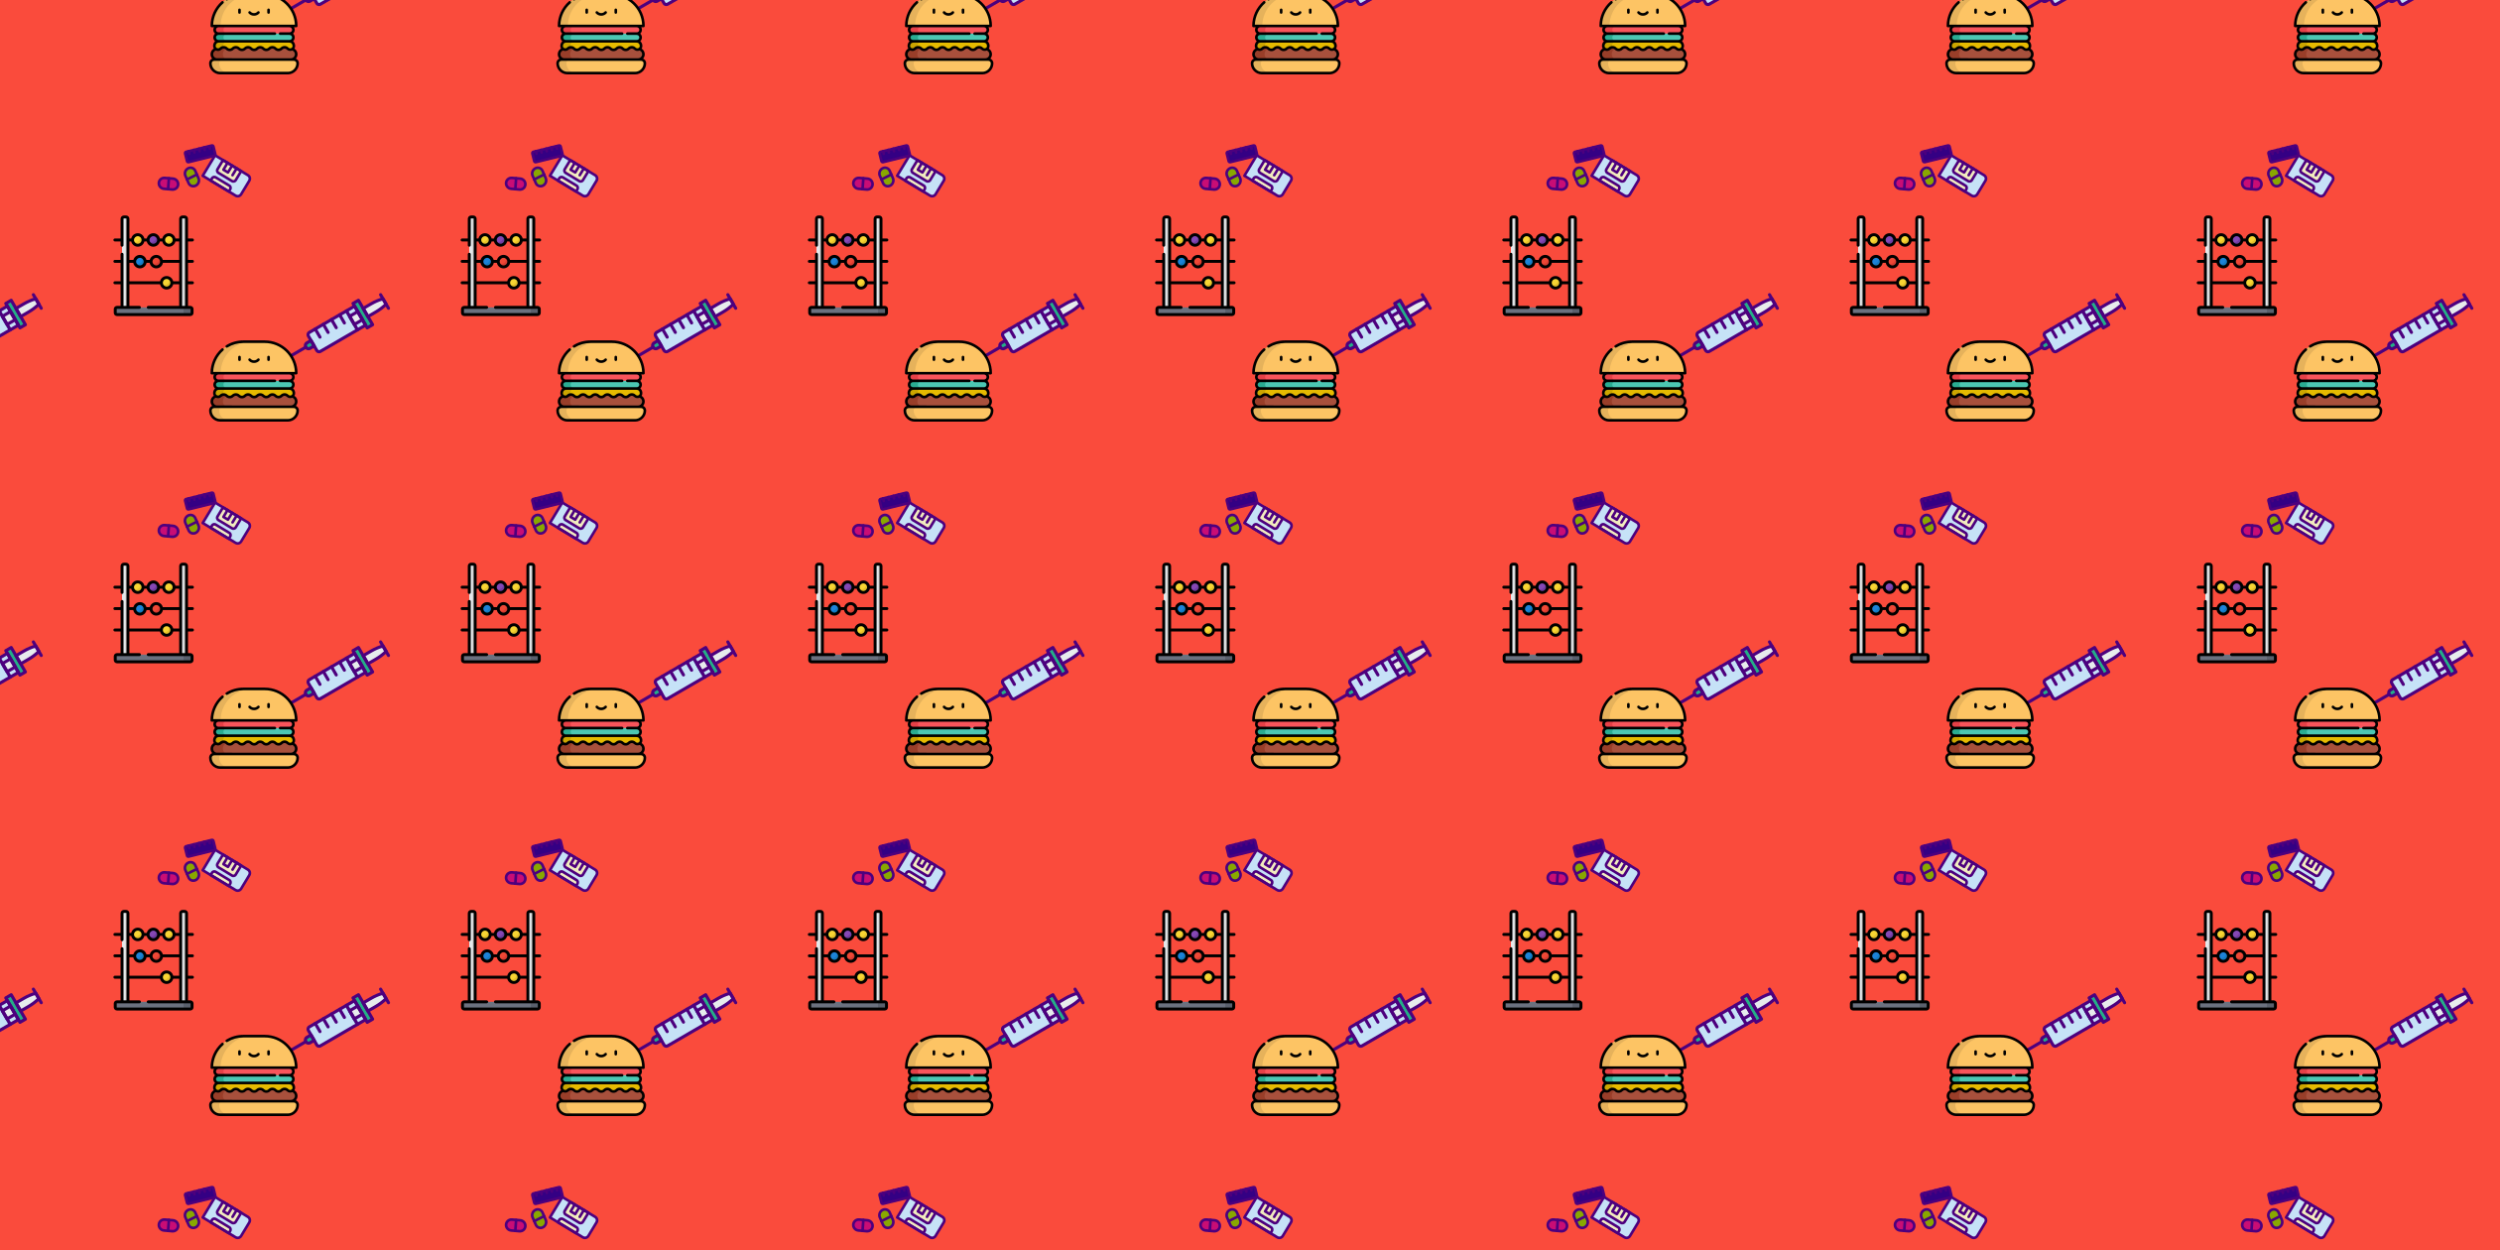 <svg xmlns="http://www.w3.org/2000/svg" xmlns:xlink="http://www.w3.org/1999/xlink" xmlns:fi="http://pattern.flaticon.com/" x="0" y="0" width="2160" height="1080" viewBox="0 0 2520 1260"><rect x="0px" y="0px" width="100%" height="100%" opacity="1" fill="#fa4b3c"/><defs><g transform="matrix(0.177 0.047 -0.047 0.177 305.766 274.724)" id="L1_32"><path d="M394.056,154.594l-36.649-36.649l47.472-47.472c16.722-16.722,35.44-31.337,55.721-43.507l0,0  l24.427,24.427l0,0c-12.17,20.281-26.785,38.999-43.507,55.721L394.056,154.594z" fill="#e7eced"/><path d="M181.451,395.219l-64.669-64.669c-5.753-5.753-5.753-15.081,0-20.842l203.345-203.345l85.503,85.503  L202.294,395.219C196.533,400.98,187.204,400.98,181.451,395.219z" fill="#c6e2f7"/><g><path d="M118.579,393.423L118.579,393.423c-6.746-6.746-6.746-17.681,0-24.427l18.32-18.32l24.427,24.427   l-18.32,18.32C136.26,400.177,125.325,400.177,118.579,393.423z" fill="#25ae88"/><rect x="297px" y="119px" width="155px" height="34px" transform="matrix(0.707 0.707 -0.707 0.707 206.636 -225.143)" fill="#25ae88"/></g><rect x="318px" y="141px" width="51px" height="51px" transform="matrix(0.707 0.707 -0.707 0.707 219.325 -194.594)" fill="#e7eced"/><rect x="317px" y="125px" width="17px" height="120px" transform="matrix(0.707 -0.707 0.707 0.707 -35.83 285.106)" fill="#68a8ce"/><g><path d="M503.365,78.359c-2.211,0-4.422-0.846-6.107-2.531l-61.076-61.076   c-3.377-3.377-3.377-8.836,0-12.214c3.369-3.377,8.836-3.377,12.214,0l61.076,61.076c3.377,3.377,3.377,8.836,0,12.214   C507.787,77.521,505.567,78.359,503.365,78.359z" fill="#4d007e"/><path d="M405.639,151.649c-2.211,0-4.422-0.846-6.107-2.531l-36.649-36.641   c-1.624-1.624-2.531-3.809-2.531-6.107c0-2.298,0.907-4.492,2.531-6.107l35.889-35.889c17.206-17.206,36.511-32.279,57.388-44.812   c3.403-2.03,7.748-1.52,10.555,1.296l24.427,24.427c2.799,2.799,3.334,7.152,1.296,10.555   c-12.516,20.86-27.588,40.165-44.812,57.388l-35.889,35.889C410.062,150.802,407.85,151.649,405.639,151.649z M381.212,106.362   l24.427,24.427l29.782-29.782c14.632-14.632,27.623-30.871,38.679-48.336l-14.77-14.779   c-17.474,11.065-33.712,24.056-48.336,38.688L381.212,106.362z" fill="#4d007e"/><path d="M191.868,408.175c-6.245,0-12.11-2.427-16.524-6.85l-64.669-64.661   c-9.113-9.113-9.113-23.935,0-33.056l203.354-203.345c3.369-3.377,8.836-3.377,12.214,0l85.503,85.503   c1.624,1.624,2.531,3.809,2.531,6.107s-0.907,4.492-2.531,6.107L208.401,401.326C203.987,405.748,198.113,408.175,191.868,408.175z    M320.127,118.584l-197.239,197.23c-2.375,2.375-2.375,6.254,0,8.629l64.669,64.661l0,0c2.306,2.315,6.314,2.306,8.62,0   l197.239-197.239L320.127,118.584z" fill="#4d007e"/><path d="M130.792,407.113c-6.634,0-13.267-2.522-18.32-7.575l0,0c-10.106-10.106-10.106-26.543,0-36.649   l18.32-18.32c3.369-3.377,8.836-3.377,12.214,0l24.436,24.427c3.377,3.377,3.377,8.836,0,12.214l-18.32,18.329   C144.068,404.582,137.426,407.113,130.792,407.113z M124.685,387.324c3.36,3.351,8.845,3.351,12.222,0l12.214-12.222   l-12.222-12.214l-12.214,12.214C121.317,378.462,121.317,383.947,124.685,387.324z" fill="#4d007e"/><path d="M8.64,511.999c-2.211,0-4.422-0.846-6.107-2.531c-3.377-3.377-3.377-8.836,0-12.214l109.939-109.939   c3.369-3.377,8.836-3.377,12.214,0c3.377,3.377,3.377,8.836,0,12.214L14.746,509.468C13.062,511.161,10.851,511.999,8.64,511.999z" fill="#4d007e"/><path d="M289.594,218.831c-2.211,0-4.422-0.846-6.107-2.531l-36.649-36.641   c-3.377-3.377-3.377-8.836,0-12.214c3.369-3.377,8.836-3.377,12.214,0l36.649,36.641c3.377,3.377,3.377,8.836,0,12.214   C294.016,217.985,291.805,218.831,289.594,218.831z" fill="#4d007e"/><path d="M252.944,255.481c-2.211,0-4.422-0.846-6.107-2.531l-36.641-36.649   c-3.369-3.377-3.369-8.836,0-12.214c3.369-3.377,8.845-3.377,12.214,0l36.641,36.649c3.369,3.377,3.369,8.836,0,12.214   C257.367,254.634,255.156,255.481,252.944,255.481z" fill="#4d007e"/><path d="M216.304,292.121c-2.211,0-4.422-0.846-6.107-2.531l-36.649-36.641   c-3.377-3.377-3.377-8.836,0-12.214c3.369-3.377,8.836-3.377,12.214,0l36.649,36.641c3.377,3.377,3.377,8.836,0,12.214   C220.726,291.283,218.515,292.121,216.304,292.121z" fill="#4d007e"/><path d="M179.655,328.77c-2.211,0-4.422-0.846-6.107-2.531l-36.649-36.649   c-3.377-3.377-3.377-8.836,0-12.214c3.377-3.377,8.845-3.377,12.214,0l36.649,36.649c3.377,3.377,3.377,8.836,0,12.214   C184.077,327.933,181.866,328.77,179.655,328.77z" fill="#4d007e"/><path d="M417.853,212.725c-2.211,0-4.422-0.846-6.107-2.531L301.807,100.255   c-1.624-1.624-2.531-3.809-2.531-6.107s0.907-4.492,2.531-6.107l24.427-24.427c3.377-3.377,8.836-3.377,12.214,0l109.939,109.939   c1.624,1.624,2.531,3.809,2.531,6.107c0,2.298-0.907,4.492-2.531,6.107l-24.427,24.427   C422.275,211.878,420.064,212.725,417.853,212.725z M320.127,94.148l97.725,97.717l12.214-12.214L332.35,81.935L320.127,94.148z" fill="#4d007e"/><path d="M344.563,212.725c-2.211,0-4.422-0.846-6.107-2.531l-36.649-36.641   c-1.624-1.624-2.531-3.809-2.531-6.107s0.907-4.492,2.531-6.107l36.649-36.649c3.239-3.239,8.974-3.239,12.214,0l36.649,36.649   c1.624,1.624,2.531,3.809,2.531,6.107s-0.907,4.492-2.531,6.107l-36.649,36.641C348.986,211.878,346.774,212.725,344.563,212.725z    M320.127,167.447l24.427,24.427l24.427-24.427l-24.427-24.436L320.127,167.447z" fill="#4d007e"/><path d="M368.99,237.16c-2.211,0-4.422-0.846-6.107-2.531l-85.503-85.512c-3.377-3.377-3.377-8.836,0-12.214   s8.845-3.377,12.214,0l85.503,85.512c3.377,3.377,3.377,8.836,0,12.214C373.413,236.314,371.201,237.16,368.99,237.16z" fill="#4d007e"/></g></g><g transform="matrix(0.177 0 0 0.177 210.743 -11.257)" id="L1_34"><path d="M458.485,255.07L256,233.256L53.514,255.07c-12.048,0-21.814,9.767-21.814,21.814l0,0  c0,12.048,9.767,21.814,21.814,21.814l203.059,24.368l201.912-24.368c12.048,0,21.814-9.767,21.814-21.814l0,0  C480.299,264.837,470.533,255.07,458.485,255.07z" fill="#4cc7b3"/><path d="M103.514,298.699c-12.048,0-21.814-9.767-21.814-21.814l0,0c0-12.047,9.767-21.814,21.814-21.814  L281,235.949l-25-2.693L53.514,255.07c-12.048,0-21.814,9.767-21.814,21.814l0,0c0,12.048,9.767,21.814,21.814,21.814  l203.059,24.368l24.929-3.009L103.514,298.699z" fill="#2aac92"/><path d="M458.485,211.441L256,183.267L53.514,211.441c-12.048,0-21.814,9.767-21.814,21.814l0,0  c0,12.048,9.767,21.814,21.814,21.814h404.971c12.048,0,21.814-9.767,21.814-21.814l0,0  C480.3,221.208,470.533,211.441,458.485,211.441z" fill="#f9545b"/><path d="M81.7,233.256c0-12.048,9.767-21.814,21.814-21.814L281,186.745l-25-3.479L53.514,211.441  c-12.048,0-21.814,9.767-21.814,21.814s9.767,21.814,21.814,21.814h50C91.467,255.07,81.7,245.304,81.7,233.256z" fill="#e64047"/><path d="M466.143,342.327l-0.95-23.492H45.857v23.492c-16.681,0-30.204,13.523-30.204,30.204l0,0  c0,16.681,13.523,30.204,30.204,30.204L256,441.33l210.143-38.594c16.681,0,30.204-13.523,30.204-30.204l0,0  C496.347,355.85,482.824,342.327,466.143,342.327z" fill="#a8503c"/><path d="M112.173,405.289c-18.562,0-33.609-15.047-33.609-33.608l0,0c0-18.562,15.047-33.608,33.609-33.608  v-19.237H45.857v23.492c-16.681,0-30.204,13.523-30.204,30.204l0,0c0,16.681,13.523,30.204,30.204,30.204L256,441.331l26.207-4.813  L112.173,405.289z" fill="#993e29"/><path d="M316.981,32.075H195.018c-99.061,0-179.366,80.305-179.366,179.366l0,0h480.695l0,0  C496.347,112.38,416.042,32.075,316.981,32.075z" fill="#fdc464"/><path d="M245.018,32.075h-50c-99.061,0-179.366,80.305-179.366,179.366l0,0h50l0,0  C65.652,112.38,145.957,32.075,245.018,32.075z" fill="#e6b25b"/><path d="M455.703,298.699c20.023,0,25.871,12.947,27.136,24.359c2.091,18.864-20.503,30.872-34.491,18.044  c-0.354-0.325-0.701-0.662-1.04-1.012l0,0c-9.486-9.792-25.193-9.792-34.679,0l0,0c-9.486,9.792-25.193,9.792-34.679,0l0,0  c-9.486-9.792-25.193-9.792-34.679,0l0,0c-9.486,9.792-25.193,9.792-34.679,0l0,0c-9.486-9.792-25.193-9.792-34.679,0l0,0  c-9.486,9.792-25.193,9.792-34.679,0l0,0c-9.486-9.792-25.193-9.792-34.679,0l0,0c-9.486,9.792-25.193,9.792-34.679,0l0,0  c-9.486-9.792-25.193-9.792-34.679,0l0,0c-9.486,9.792-25.193,9.792-34.679,0l0,0c-9.486-9.792-25.193-9.792-34.679,0l0,0  c-0.339,0.35-0.686,0.687-1.04,1.012c-13.988,12.828-36.583,0.82-34.491-18.044c1.265-11.412,7.113-24.359,27.136-24.359H455.703z" fill="#e6bb00"/><path d="M80.307,323.057c1.265-11.412,7.113-24.358,27.136-24.358h-50c-20.023,0-25.871,12.947-27.136,24.358  c-2.091,18.864,20.503,30.873,34.491,18.044c0.354-0.325,0.701-0.662,1.04-1.012c4.324-4.463,9.941-6.885,15.671-7.28  C80.39,329.878,79.916,326.588,80.307,323.057z" fill="#cca600"/><path d="M483.286,402.736H28.713c-11.716,0-21.213,9.498-21.213,21.213l0,0  c0,30.914,25.061,55.976,55.976,55.976h385.049c30.914,0,55.976-25.061,55.976-55.976l0,0  C504.5,412.233,495.002,402.736,483.286,402.736z" fill="#fdc464"/><path d="M57.5,423.949L57.5,423.949c0-11.716,9.497-21.213,21.213-21.213h-50  c-11.716,0-21.213,9.498-21.213,21.213l0,0c0,30.915,25.061,55.976,55.975,55.976h50C82.561,479.925,57.5,454.864,57.5,423.949z" fill="#e6b25b"/><path d="M180.718,134.651v-14.982c0-4.142-3.358-7.5-7.5-7.5s-7.5,3.358-7.5,7.5v14.982c0,4.142,3.358,7.5,7.5,7.5  S180.718,138.793,180.718,134.651z"/><path d="M346.282,134.651v-14.982c0-4.142-3.358-7.5-7.5-7.5s-7.5,3.358-7.5,7.5v14.982c0,4.142,3.358,7.5,7.5,7.5  S346.282,138.793,346.282,134.651z"/><path d="M256,153.223c11.948,0,23.156-4.983,30.75-13.671c2.726-3.118,2.408-7.856-0.71-10.583  c-3.119-2.727-7.857-2.408-10.583,0.71c-4.746,5.429-11.837,8.543-19.457,8.543s-14.711-3.114-19.457-8.543  c-2.726-3.118-7.464-3.437-10.583-0.711s-3.437,7.464-0.711,10.583C232.844,148.24,244.052,153.223,256,153.223z"/><path d="M0,423.949c0,35,28.475,63.476,63.476,63.476h385.049c35,0,63.476-28.475,63.476-63.476c0-11.899-7.277-22.13-17.613-26.479  c5.881-6.652,9.461-15.383,9.461-24.938c0-13.377-6.914-25.301-17.75-32.016c3.365-5.313,4.926-11.693,4.195-18.285  c-1.163-10.491-5.276-18.602-11.851-23.896c5.753-5.356,9.358-12.989,9.358-21.45c0-8.655-3.773-16.444-9.758-21.814  c5.985-5.371,9.758-13.159,9.758-21.814c0-5.196-1.365-10.077-3.746-14.314h12.294c4.142,0,7.5-3.358,7.5-7.5  c0-103.039-83.828-186.867-186.866-186.867H195.019c-34.713,0-68.609,9.599-98.025,27.758c-3.524,2.176-4.618,6.797-2.442,10.322  c2.176,3.524,6.797,4.618,10.321,2.442c27.046-16.697,58.218-25.522,90.146-25.522h121.963c92.257,0,167.769,73.061,171.705,164.367  H23.316c2.037-46.598,22.993-90.551,58.201-121.543c3.109-2.737,3.411-7.476,0.674-10.585s-7.477-3.411-10.585-0.674  C31.28,106.637,8.152,157.775,8.152,211.442c0,4.142,3.358,7.5,7.5,7.5h12.294c-2.381,4.237-3.747,9.118-3.747,14.314  c0,8.655,3.773,16.443,9.758,21.814c-5.985,5.371-9.758,13.159-9.758,21.814c0,8.729,3.841,16.574,9.916,21.949  c-6.229,5.299-10.135,13.226-11.263,23.397c-0.709,6.396,0.748,12.587,3.909,17.803c-11.239,6.638-18.61,18.893-18.61,32.498  c0,9.555,3.58,18.286,9.461,24.938C7.277,401.82,0,412.05,0,423.949z M468.302,337.226c-3.614,1.961-8.089,2.299-11.827,0.462  c-3.987-1.96-6.657-5.835-10.465-8.084c-12.381-7.313-28.792-5.03-38.768,5.268c-3.163,3.265-7.407,5.063-11.953,5.063  c-4.545,0-8.79-1.798-11.953-5.062c-12.232-12.626-33.233-12.615-45.453,0c-3.109,3.209-7.487,5.062-11.952,5.062  c-4.545,0-8.79-1.798-11.953-5.062c-12.166-12.557-33.31-12.536-45.452,0c-3.163,3.265-7.407,5.063-11.953,5.063  c-4.545,0-8.79-1.798-11.953-5.062c-12.261-12.656-33.205-12.643-45.453,0c-3.163,3.265-7.407,5.063-11.953,5.063  c-4.545,0-8.79-1.798-11.952-5.062c-12.214-12.608-33.272-12.572-45.453,0c-3.162,3.265-7.407,5.063-11.953,5.063  c-4.545,0-8.79-1.798-11.952-5.062c-12.061-12.45-33.129-12.722-45.451-0.001c-8.692,8.973-24.034,1.133-22.692-10.986  c1.258-11.343,6.58-16.849,17.121-17.59c0.029-0.002,0.059-0.001,0.089-0.003c0.821-0.059,400.732-0.093,400.732-0.093  c12.256,0,18.326,5.455,19.682,17.686C475.988,329.329,473.095,334.626,468.302,337.226z M53.515,291.198  c-7.893,0-14.314-6.421-14.314-14.314s6.421-14.314,14.314-14.314H374.68c4.142,0,7.5-3.358,7.5-7.5s-3.358-7.5-7.5-7.5H53.515  c-7.893,0-14.314-6.421-14.314-14.314c0-7.892,6.421-14.313,14.313-14.314h404.973c7.892,0,14.313,6.422,14.313,14.314  s-6.421,14.314-14.314,14.314H404.68c-4.142,0-7.5,3.358-7.5,7.5s3.358,7.5,7.5,7.5h53.806c7.893,0,14.314,6.421,14.314,14.314  s-6.421,14.314-14.314,14.314C457.558,291.198,53.894,291.198,53.515,291.198z M38.749,350.961c0.19,0.094,0.385,0.169,0.576,0.259  c1.031,0.485,2.098,0.92,3.181,1.278c9.442,3.129,19.762,1.091,27.366-5.872c7.251-6.639,17.743-9.077,25.259-1.317  c6.013,6.207,14.084,9.625,22.727,9.625c8.641,0,16.712-3.418,22.726-9.625c6.416-6.622,17.513-6.6,23.906,0  c6.013,6.207,14.084,9.625,22.726,9.625s16.713-3.418,22.725-9.624c6.403-6.609,17.522-6.592,23.906-0.001  c6.013,6.207,14.083,9.625,22.726,9.625c8.641,0,16.713-3.418,22.726-9.625c6.388-6.594,17.549-6.565,23.906,0  c6.013,6.207,14.084,9.625,22.726,9.625s16.712-3.418,22.726-9.625c6.287-6.49,17.611-6.5,23.906,0  c6.013,6.207,14.085,9.625,22.727,9.625s16.713-3.418,22.726-9.625c6.349-6.554,17.43-6.684,23.907,0.001  c8.063,8.321,21.494,10.838,31.994,5.886c8.91,3.217,14.93,11.646,14.93,21.335c0,12.516-10.181,22.7-22.695,22.705H45.849  c-12.515-0.005-22.696-10.189-22.696-22.705C23.152,362.671,29.573,353.982,38.749,350.961z M28.713,410.236h454.573  c7.562,0,13.713,6.152,13.713,13.713c0,26.729-21.746,48.476-48.476,48.476H63.476c-26.73,0-48.476-21.746-48.476-48.476  C15,416.388,21.152,410.236,28.713,410.236z"/></g><g transform="matrix(0.198 0 0 0.198 104.199 217.199)" id="L1_35"><path d="M390.611,336.421c0-0.459,0.027-0.901,0.072-1.329h-36.641c-4.14,0-7.496,3.356-7.496,7.496s3.356,7.496,7.496,7.496h36.748  C390.642,345.533,390.612,340.978,390.611,336.421z"/><circle cx="321" cy="342" r="26" fill="#f8d534"/><path d="M348.814,342.586c0,14.813-12.014,26.827-26.827,26.827c-11.964,0-22.109-7.846-25.557-18.671  c3.978,2.339,8.616,3.678,13.563,3.678c14.813,0,26.827-12.014,26.827-26.827c0-2.849-0.44-5.587-1.269-8.156  C343.487,324.095,348.814,332.721,348.814,342.586z" fill="#e5c129"/><circle cx="269" cy="234" r="26" fill="#ef4836"/><path d="M296.208,234.964c0,14.813-12.014,26.827-26.827,26.827c-11.964,0-22.109-7.846-25.557-18.671  c3.978,2.339,8.616,3.678,13.563,3.678c14.813,0,26.827-12.014,26.827-26.827c0-2.849-0.44-5.587-1.269-8.156  C290.881,216.474,296.208,225.099,296.208,234.964z" fill="#db3d31"/><circle cx="186" cy="234" r="26" fill="#1d83d8"/><path d="M212.859,234.964c0,14.813-12.014,26.827-26.827,26.827c-11.964,0-22.109-7.846-25.557-18.671  c3.978,2.339,8.616,3.678,13.563,3.678c14.813,0,26.827-12.014,26.827-26.827c0-2.849-0.44-5.587-1.269-8.156  C207.532,216.474,212.859,225.099,212.859,234.964z" fill="#147bc1"/><circle cx="333" cy="124" r="26" fill="#f8d534"/><path d="M360.282,124.694c0,14.813-12.014,26.827-26.827,26.827c-11.964,0-22.109-7.846-25.557-18.671  c3.978,2.339,8.616,3.678,13.563,3.678c14.813,0,26.827-12.014,26.827-26.827c0-2.849-0.44-5.587-1.269-8.156  C354.955,106.203,360.282,114.829,360.282,124.694z" fill="#e5c129"/><circle cx="254" cy="124" r="26" fill="#8648b5"/><path d="M281.159,124.694c0,14.813-12.014,26.827-26.827,26.827c-11.964,0-22.109-7.846-25.557-18.671  c3.978,2.339,8.616,3.678,13.563,3.678c14.813,0,26.827-12.014,26.827-26.827c0-2.849-0.44-5.587-1.269-8.156  C275.831,106.203,281.159,114.829,281.159,124.694z" fill="#713ca0"/><circle cx="175" cy="124" r="26" fill="#f8d534"/><path d="M202.037,124.696c0,14.813-12.014,26.827-26.827,26.827c-11.964,0-22.109-7.846-25.557-18.671  c3.978,2.339,8.616,3.678,13.563,3.678c14.813,0,26.827-12.014,26.827-26.827c0-2.849-0.44-5.587-1.269-8.156  C196.709,106.205,202.037,114.831,202.037,124.696z" fill="#e5c129"/><path d="M442.886,504.504H69.114c-4.764,0-8.625-3.861-8.625-8.625v-19.448c0-4.764,3.861-8.625,8.625-8.625  h373.773c4.764,0,8.625,3.861,8.625,8.625v19.448C451.511,500.643,447.65,504.504,442.886,504.504z" fill="#6b717f"/><path d="M451.513,476.432v19.45c0,4.758-3.868,8.626-8.626,8.626h-34.465v-36.702h34.465  C447.645,467.806,451.513,471.664,451.513,476.432z" fill="#5a606d"/><g><path d="M125.065,467.807H95.08V17.006c0-5.251,4.258-9.509,9.509-9.509h10.967   c5.251,0,9.509,4.258,9.509,9.509V467.807z" fill="#e4e8eb"/><path d="M423.416,467.807h-29.985V17.006c0-5.251,4.258-9.509,9.509-9.509h10.967   c5.251,0,9.509,4.258,9.509,9.509V467.807z" fill="#e4e8eb"/></g><g><path d="M423.417,17.01v450.796h-14.993V17.01c0-4.568-3.208-8.376-7.496-9.305   c0.65-0.14,1.319-0.21,2.009-0.21h10.965C419.159,7.494,423.417,11.752,423.417,17.01z" fill="#d6d6d6"/><path d="M125.065,17.01v450.796h-14.993V17.01c0-4.568-3.208-8.376-7.496-9.305   c0.65-0.14,1.319-0.21,2.009-0.21h10.965C120.807,7.494,125.065,11.752,125.065,17.01z" fill="#d6d6d6"/></g><path d="M453.402,241.138c4.14,0,7.496-3.356,7.496-7.496c0-4.14-3.356-7.496-7.496-7.496h-22.49v-93.953h22.49  c4.14,0,7.496-3.356,7.496-7.496s-3.356-7.496-7.496-7.496h-22.49V17.006C430.912,7.628,423.283,0,413.907,0H402.94  c-9.376,0-17.006,7.628-17.006,17.006V117.2h-18.991c-3.43-15.33-17.136-26.825-33.486-26.825s-30.056,11.494-33.486,26.825h-12.15  c-3.43-15.33-17.137-26.825-33.486-26.825c-16.35,0-30.056,11.494-33.486,26.825h-12.15c-3.43-15.33-17.136-26.825-33.486-26.825  s-30.056,11.494-33.486,26.825h-9.163V17.006C132.561,7.628,124.933,0,115.556,0h-10.967c-9.376,0-17.006,7.628-17.006,17.006V117.2  H58.598c-4.14,0-7.496,3.356-7.496,7.496c0,4.14,3.356,7.496,7.496,7.496h28.986v19.33c0,4.14,3.356,7.496,7.496,7.496  s7.496-3.356,7.496-7.496V17.006c0-1.11,0.903-2.013,2.013-2.013h10.967c1.11,0,2.013,0.903,2.013,2.013v443.305h-14.993V197.363  c0-4.14-3.356-7.496-7.496-7.496s-7.496,3.356-7.496,7.496v28.782H58.598c-4.14,0-7.496,3.356-7.496,7.496s3.356,7.496,7.496,7.496  h28.986v93.953H58.598c-4.14,0-7.496,3.356-7.496,7.496c0,4.14,3.356,7.496,7.496,7.496h28.986V460.31h-18.47  c-8.89,0-16.121,7.231-16.121,16.121v19.448c0,8.89,7.231,16.121,16.121,16.121h373.773c8.89,0,16.121-7.231,16.121-16.121v-19.448  c0-8.89-7.231-16.121-16.121-16.121h-11.974V350.084h22.49c4.14,0,7.496-3.356,7.496-7.496s-3.356-7.496-7.496-7.496h-22.49v-93.953  H453.402z M400.927,17.006c0-1.11,0.903-2.013,2.013-2.013h10.967c1.11,0,2.013,0.903,2.013,2.013v443.305h-14.993V17.006z   M333.458,105.368c10.658,0,19.328,8.671,19.328,19.328s-8.671,19.328-19.328,19.328s-19.328-8.671-19.328-19.328  S322.8,105.368,333.458,105.368z M254.335,105.368c10.658,0,19.328,8.671,19.328,19.328s-8.671,19.328-19.328,19.328  c-10.658,0-19.328-8.671-19.328-19.328S243.677,105.368,254.335,105.368z M175.212,105.368c10.658,0,19.328,8.671,19.328,19.328  s-8.671,19.328-19.328,19.328c-10.658,0-19.328-8.671-19.328-19.328S164.553,105.368,175.212,105.368z M132.561,132.192h9.163  c3.43,15.33,17.137,26.825,33.486,26.825s30.056-11.494,33.486-26.825h12.15c3.43,15.33,17.137,26.825,33.486,26.825  s30.056-11.494,33.486-26.825h12.15c3.43,15.33,17.137,26.825,33.486,26.825s30.056-11.494,33.486-26.825h18.991v93.953H302.55  c-3.903-14.664-17.29-25.5-33.167-25.5c-15.876,0-29.262,10.837-33.167,25.5h-17.016c-3.903-14.664-17.29-25.5-33.167-25.5  s-29.262,10.837-33.167,25.5h-20.307V132.192z M288.712,234.966c0,10.658-8.671,19.328-19.328,19.328  c-10.658,0-19.328-8.671-19.328-19.328c0-10.658,8.671-19.328,19.328-19.328C280.041,215.638,288.712,224.309,288.712,234.966z   M205.363,234.966c0,10.658-8.671,19.328-19.328,19.328c-10.658,0-19.328-8.671-19.328-19.328c0-10.658,8.671-19.328,19.328-19.328  C196.692,215.638,205.363,224.309,205.363,234.966z M442.886,475.303c0.623,0,1.128,0.506,1.128,1.128v19.448  c0,0.623-0.506,1.128-1.128,1.128H69.114c-0.623,0-1.128-0.506-1.128-1.128v-19.448c0-0.623,0.506-1.128,1.128-1.128h114.422  c4.14,0,7.496-3.356,7.496-7.496c0-4.14-3.356-7.496-7.496-7.496h-50.975V350.084h155.942c3.43,15.33,17.136,26.825,33.486,26.825  c18.925,0,34.321-15.396,34.321-34.321c0-18.925-15.396-34.321-34.321-34.321c-16.35,0-30.056,11.494-33.486,26.825H132.561v-93.953  h19.719c2.917,15.988,16.938,28.149,33.754,28.149s30.838-12.161,33.754-28.149h15.84c2.917,15.988,16.938,28.149,33.754,28.149  c16.817,0,30.838-12.161,33.754-28.149h82.797v219.172H228.514c-4.14,0-7.496,3.356-7.496,7.496c0,4.14,3.356,7.496,7.496,7.496  H442.886z M302.703,341.761c0.438-10.273,8.908-18.502,19.286-18.502c10.658,0,19.328,8.671,19.328,19.328  s-8.671,19.328-19.328,19.328c-10.379,0-18.849-8.229-19.286-18.502c0.03-0.272,0.048-0.547,0.048-0.827  C302.751,342.308,302.733,342.032,302.703,341.761z"/></g><g transform="matrix(-0.081 0.134 0.134 0.081 194.009 124.549)" id="L1_36"><path d="M383.738,124.219L383.738,124.219c-17.356-8.832-24.396-30.301-15.718-47.956l23.568-47.956  c8.678-17.655,29.789-24.814,47.145-15.982l0,0c17.356,8.832,24.396,30.301,15.718,47.956l-23.568,47.956  C422.205,125.892,401.094,133.051,383.738,124.219z" fill="#c90d75"/><path d="M331.14,224.611L331.14,224.611c-16.614,10.453-39.064,6.221-50.14-9.463l-30.079-42.597  c-11.076-15.684-6.588-36.88,10.026-47.333l0,0c16.614-10.453,39.064-6.221,50.14,9.463l30.079,42.597  C352.242,192.962,347.754,214.149,331.14,224.611z" fill="#89a800"/><path d="M225.279,107.23L104.605,227.904c-3.336,3.336-8.738,3.336-12.066,0l-36.206-36.206  c-3.336-3.336-3.336-8.738,0-12.066L177.008,58.959c3.336-3.336,8.738-3.336,12.066,0l36.206,36.206  C228.607,98.492,228.607,103.894,225.279,107.23z" fill="#340084"/><path d="M253.379,230.405H99.784v247.458c0,14.139,11.46,25.599,25.599,25.599H227.78  c14.139,0,25.599-11.46,25.599-25.599V230.405z" fill="#c6e2f7"/><g><path d="M168.048,426.665H99.784V290.136h68.264c9.429,0,17.066,7.637,17.066,17.066v102.397   C185.114,419.019,177.469,426.665,168.048,426.665z" fill="#f2ecbf"/><path d="M253.379,426.665h-17.066c-9.429,0-17.066-7.637-17.066-17.066V307.202   c0-9.429,7.637-17.066,17.066-17.066h17.066V426.665z" fill="#f2ecbf"/></g><g><path d="M399.413,136.558c-6.707,0-13.38-1.596-19.549-4.727c-21.469-10.914-30.216-37.528-19.507-59.33   l23.568-47.956c5.248-10.666,14.284-18.594,25.454-22.314c11.033-3.678,22.834-2.782,33.219,2.492   c21.469,10.914,30.216,37.528,19.507,59.33l-23.568,47.956c-5.248,10.666-14.284,18.594-25.454,22.314   C408.603,135.816,403.995,136.558,399.413,136.558z M423.041,17.07c-2.773,0-5.555,0.452-8.26,1.348   c-6.801,2.27-12.322,7.117-15.53,13.661l-23.568,47.956c-6.622,13.465-1.271,29.874,11.921,36.581l0,0   c6.28,3.191,13.414,3.729,20.078,1.519c6.801-2.27,12.322-7.117,15.53-13.661l23.568-47.956   c6.622-13.465,1.271-29.874-11.921-36.581C431.139,18.034,427.103,17.07,423.041,17.07z" fill="#4d007e"/><path d="M311.199,238.827c-14.404,0-28.577-6.588-37.17-18.756l-30.079-42.606   c-6.639-9.403-9.062-20.71-6.844-31.845c2.278-11.417,9.13-21.23,19.293-27.63c20.368-12.808,48.024-7.535,61.651,11.767   l30.079,42.606c6.639,9.403,9.062,20.71,6.843,31.845c-2.278,11.417-9.13,21.23-19.293,27.63l0,0   C328.162,236.565,319.638,238.827,311.199,238.827z M331.14,224.611h0.085H331.14z M281.009,127.991   c-5.342,0-10.743,1.434-15.513,4.446c-6.161,3.874-10.299,9.745-11.648,16.529c-1.297,6.502,0.137,13.124,4.045,18.662   l30.079,42.605c8.482,12.006,25.812,15.231,38.621,7.168c6.161-3.874,10.299-9.753,11.648-16.529   c1.297-6.502-0.137-13.124-4.045-18.662l-30.079-42.614C298.791,132.061,289.994,127.991,281.009,127.991z" fill="#4d007e"/><path d="M442.659,92.792c-1.306,0-2.62-0.299-3.865-0.922L375.94,59.897   c-4.198-2.142-5.871-7.279-3.737-11.477c2.133-4.215,7.27-5.871,11.477-3.737l62.854,31.965c4.198,2.142,5.871,7.279,3.737,11.477   C448.768,91.086,445.765,92.792,442.659,92.792z" fill="#4d007e"/><path d="M265.965,202.374c-2.833,0-5.606-1.408-7.227-3.985c-2.509-3.993-1.314-9.258,2.671-11.776   l60.167-37.87c3.993-2.5,9.258-1.314,11.767,2.671s1.314,9.258-2.671,11.776l-60.167,37.87   C269.096,201.955,267.526,202.374,265.965,202.374z" fill="#4d007e"/><path d="M98.572,238.938c-4.557,0-8.849-1.775-12.066-5L50.309,197.74c-6.656-6.656-6.656-17.484,0-24.14   L170.975,52.926c6.442-6.451,17.689-6.451,24.131,0l36.197,36.197c6.656,6.656,6.656,17.484,0,24.14L110.638,233.937   C107.412,237.163,103.129,238.938,98.572,238.938z M183.041,64.991L62.366,185.657l36.206,36.206L219.255,101.18L183.041,64.991z    M225.279,107.23h0.085H225.279z" fill="#4d007e"/><path d="M80.465,188.158c-2.184,0-4.369-0.836-6.033-2.5l-12.066-12.066c-3.336-3.336-3.336-8.729,0-12.066   c3.336-3.336,8.738-3.336,12.066,0l12.066,12.066c3.336,3.336,3.336,8.729,0,12.066C84.834,187.33,82.649,188.158,80.465,188.158z" fill="#4d007e"/><path d="M104.605,164.026c-2.184,0-4.369-0.836-6.033-2.5L86.506,149.46c-3.336-3.336-3.336-8.729,0-12.066   c3.328-3.336,8.738-3.336,12.066,0l12.066,12.066c3.336,3.336,3.336,8.729,0,12.066   C108.974,163.198,106.789,164.026,104.605,164.026z" fill="#4d007e"/><path d="M128.736,139.895c-2.184,0-4.369-0.836-6.033-2.5l-12.066-12.066c-3.336-3.336-3.336-8.729,0-12.066   c3.328-3.336,8.738-3.336,12.066,0l12.066,12.066c3.336,3.336,3.336,8.729,0,12.066   C133.105,139.058,130.921,139.895,128.736,139.895z" fill="#4d007e"/><path d="M152.876,115.763c-2.184,0-4.369-0.836-6.033-2.5l-12.066-12.074c-3.328-3.336-3.328-8.729,0-12.066   c3.336-3.345,8.738-3.328,12.066,0l12.066,12.074c3.328,3.336,3.328,8.729,0,12.066   C157.237,114.927,155.061,115.763,152.876,115.763z" fill="#4d007e"/><path d="M177.008,91.623c-2.184,0-4.369-0.836-6.033-2.5l-12.066-12.066c-3.336-3.336-3.336-8.729,0-12.066   c3.336-3.336,8.738-3.336,12.066,0l12.066,12.066c3.336,3.336,3.336,8.729,0,12.066C181.377,90.787,179.192,91.623,177.008,91.623z   " fill="#4d007e"/><path d="M227.779,511.995H125.383c-18.824,0-34.132-15.308-34.132-34.132V230.405   c0-4.719,3.823-8.533,8.533-8.533h153.595c4.71,0,8.533,3.814,8.533,8.533v247.458   C261.912,496.687,246.595,511.995,227.779,511.995z M108.317,238.938v238.925c0,9.412,7.654,17.066,17.066,17.066H227.78   c9.412,0,17.066-7.654,17.066-17.066V238.938H108.317L108.317,238.938z" fill="#4d007e"/><path d="M168.048,435.198H99.784c-4.71,0-8.533-3.814-8.533-8.533V290.136c0-4.719,3.823-8.533,8.533-8.533   h68.264c14.114,0,25.599,11.485,25.599,25.599v102.397C193.647,423.712,182.162,435.198,168.048,435.198z M108.317,418.132h59.731   c4.71,0,8.533-3.823,8.533-8.533V307.202c0-4.71-3.823-8.533-8.533-8.533h-59.731V418.132z" fill="#4d007e"/><path d="M253.379,435.198h-17.066c-14.114,0-25.599-11.486-25.599-25.599V307.202   c0-14.114,11.485-25.599,25.599-25.599h17.066c4.71,0,8.533,3.814,8.533,8.533v136.529   C261.912,431.375,258.089,435.198,253.379,435.198z M236.312,298.669c-4.71,0-8.533,3.823-8.533,8.533v102.397   c0,4.71,3.823,8.533,8.533,8.533h8.533V298.669H236.312z" fill="#4d007e"/><path d="M150.982,366.933H99.784c-4.71,0-8.533-3.814-8.533-8.533s3.823-8.533,8.533-8.533h42.665v-17.066   H99.784c-4.71,0-8.533-3.814-8.533-8.533s3.823-8.533,8.533-8.533h51.198c4.71,0,8.533,3.814,8.533,8.533V358.4   C159.515,363.111,155.692,366.933,150.982,366.933z" fill="#4d007e"/><path d="M150.982,401.066H99.784c-4.71,0-8.533-3.814-8.533-8.533S95.074,384,99.784,384h51.198   c4.71,0,8.533,3.814,8.533,8.533S155.692,401.066,150.982,401.066z" fill="#4d007e"/></g></g></defs><g fi:class="KUsePattern"><pattern id="pattern_L1_32" width="350" height="350" patternUnits="userSpaceOnUse"><use xlink:href="#L1_32" x="-350" y="-350"/><use xlink:href="#L1_32" x="0" y="-350"/><use xlink:href="#L1_32" x="350" y="-350"/><use xlink:href="#L1_32" x="-350" y="0"/><use xlink:href="#L1_32" x="0" y="0"/><use xlink:href="#L1_32" x="350" y="0"/><use xlink:href="#L1_32" x="-350" y="350"/><use xlink:href="#L1_32" x="0" y="350"/><use xlink:href="#L1_32" x="350" y="350"/></pattern><rect x="0" y="0" width="100%" height="100%" fill="url(#pattern_L1_32)"/></g><g fi:class="KUsePattern"><pattern id="pattern_L1_34" width="350" height="350" patternUnits="userSpaceOnUse"><use xlink:href="#L1_34" x="-350" y="-350"/><use xlink:href="#L1_34" x="0" y="-350"/><use xlink:href="#L1_34" x="350" y="-350"/><use xlink:href="#L1_34" x="-350" y="0"/><use xlink:href="#L1_34" x="0" y="0"/><use xlink:href="#L1_34" x="350" y="0"/><use xlink:href="#L1_34" x="-350" y="350"/><use xlink:href="#L1_34" x="0" y="350"/><use xlink:href="#L1_34" x="350" y="350"/></pattern><rect x="0" y="0" width="100%" height="100%" fill="url(#pattern_L1_34)"/></g><g fi:class="KUsePattern"><pattern id="pattern_L1_35" width="350" height="350" patternUnits="userSpaceOnUse"><use xlink:href="#L1_35" x="-350" y="-350"/><use xlink:href="#L1_35" x="0" y="-350"/><use xlink:href="#L1_35" x="350" y="-350"/><use xlink:href="#L1_35" x="-350" y="0"/><use xlink:href="#L1_35" x="0" y="0"/><use xlink:href="#L1_35" x="350" y="0"/><use xlink:href="#L1_35" x="-350" y="350"/><use xlink:href="#L1_35" x="0" y="350"/><use xlink:href="#L1_35" x="350" y="350"/></pattern><rect x="0" y="0" width="100%" height="100%" fill="url(#pattern_L1_35)"/></g><g fi:class="KUsePattern"><pattern id="pattern_L1_36" width="350" height="350" patternUnits="userSpaceOnUse"><use xlink:href="#L1_36" x="-350" y="-350"/><use xlink:href="#L1_36" x="0" y="-350"/><use xlink:href="#L1_36" x="350" y="-350"/><use xlink:href="#L1_36" x="-350" y="0"/><use xlink:href="#L1_36" x="0" y="0"/><use xlink:href="#L1_36" x="350" y="0"/><use xlink:href="#L1_36" x="-350" y="350"/><use xlink:href="#L1_36" x="0" y="350"/><use xlink:href="#L1_36" x="350" y="350"/></pattern><rect x="0" y="0" width="100%" height="100%" fill="url(#pattern_L1_36)"/></g></svg>